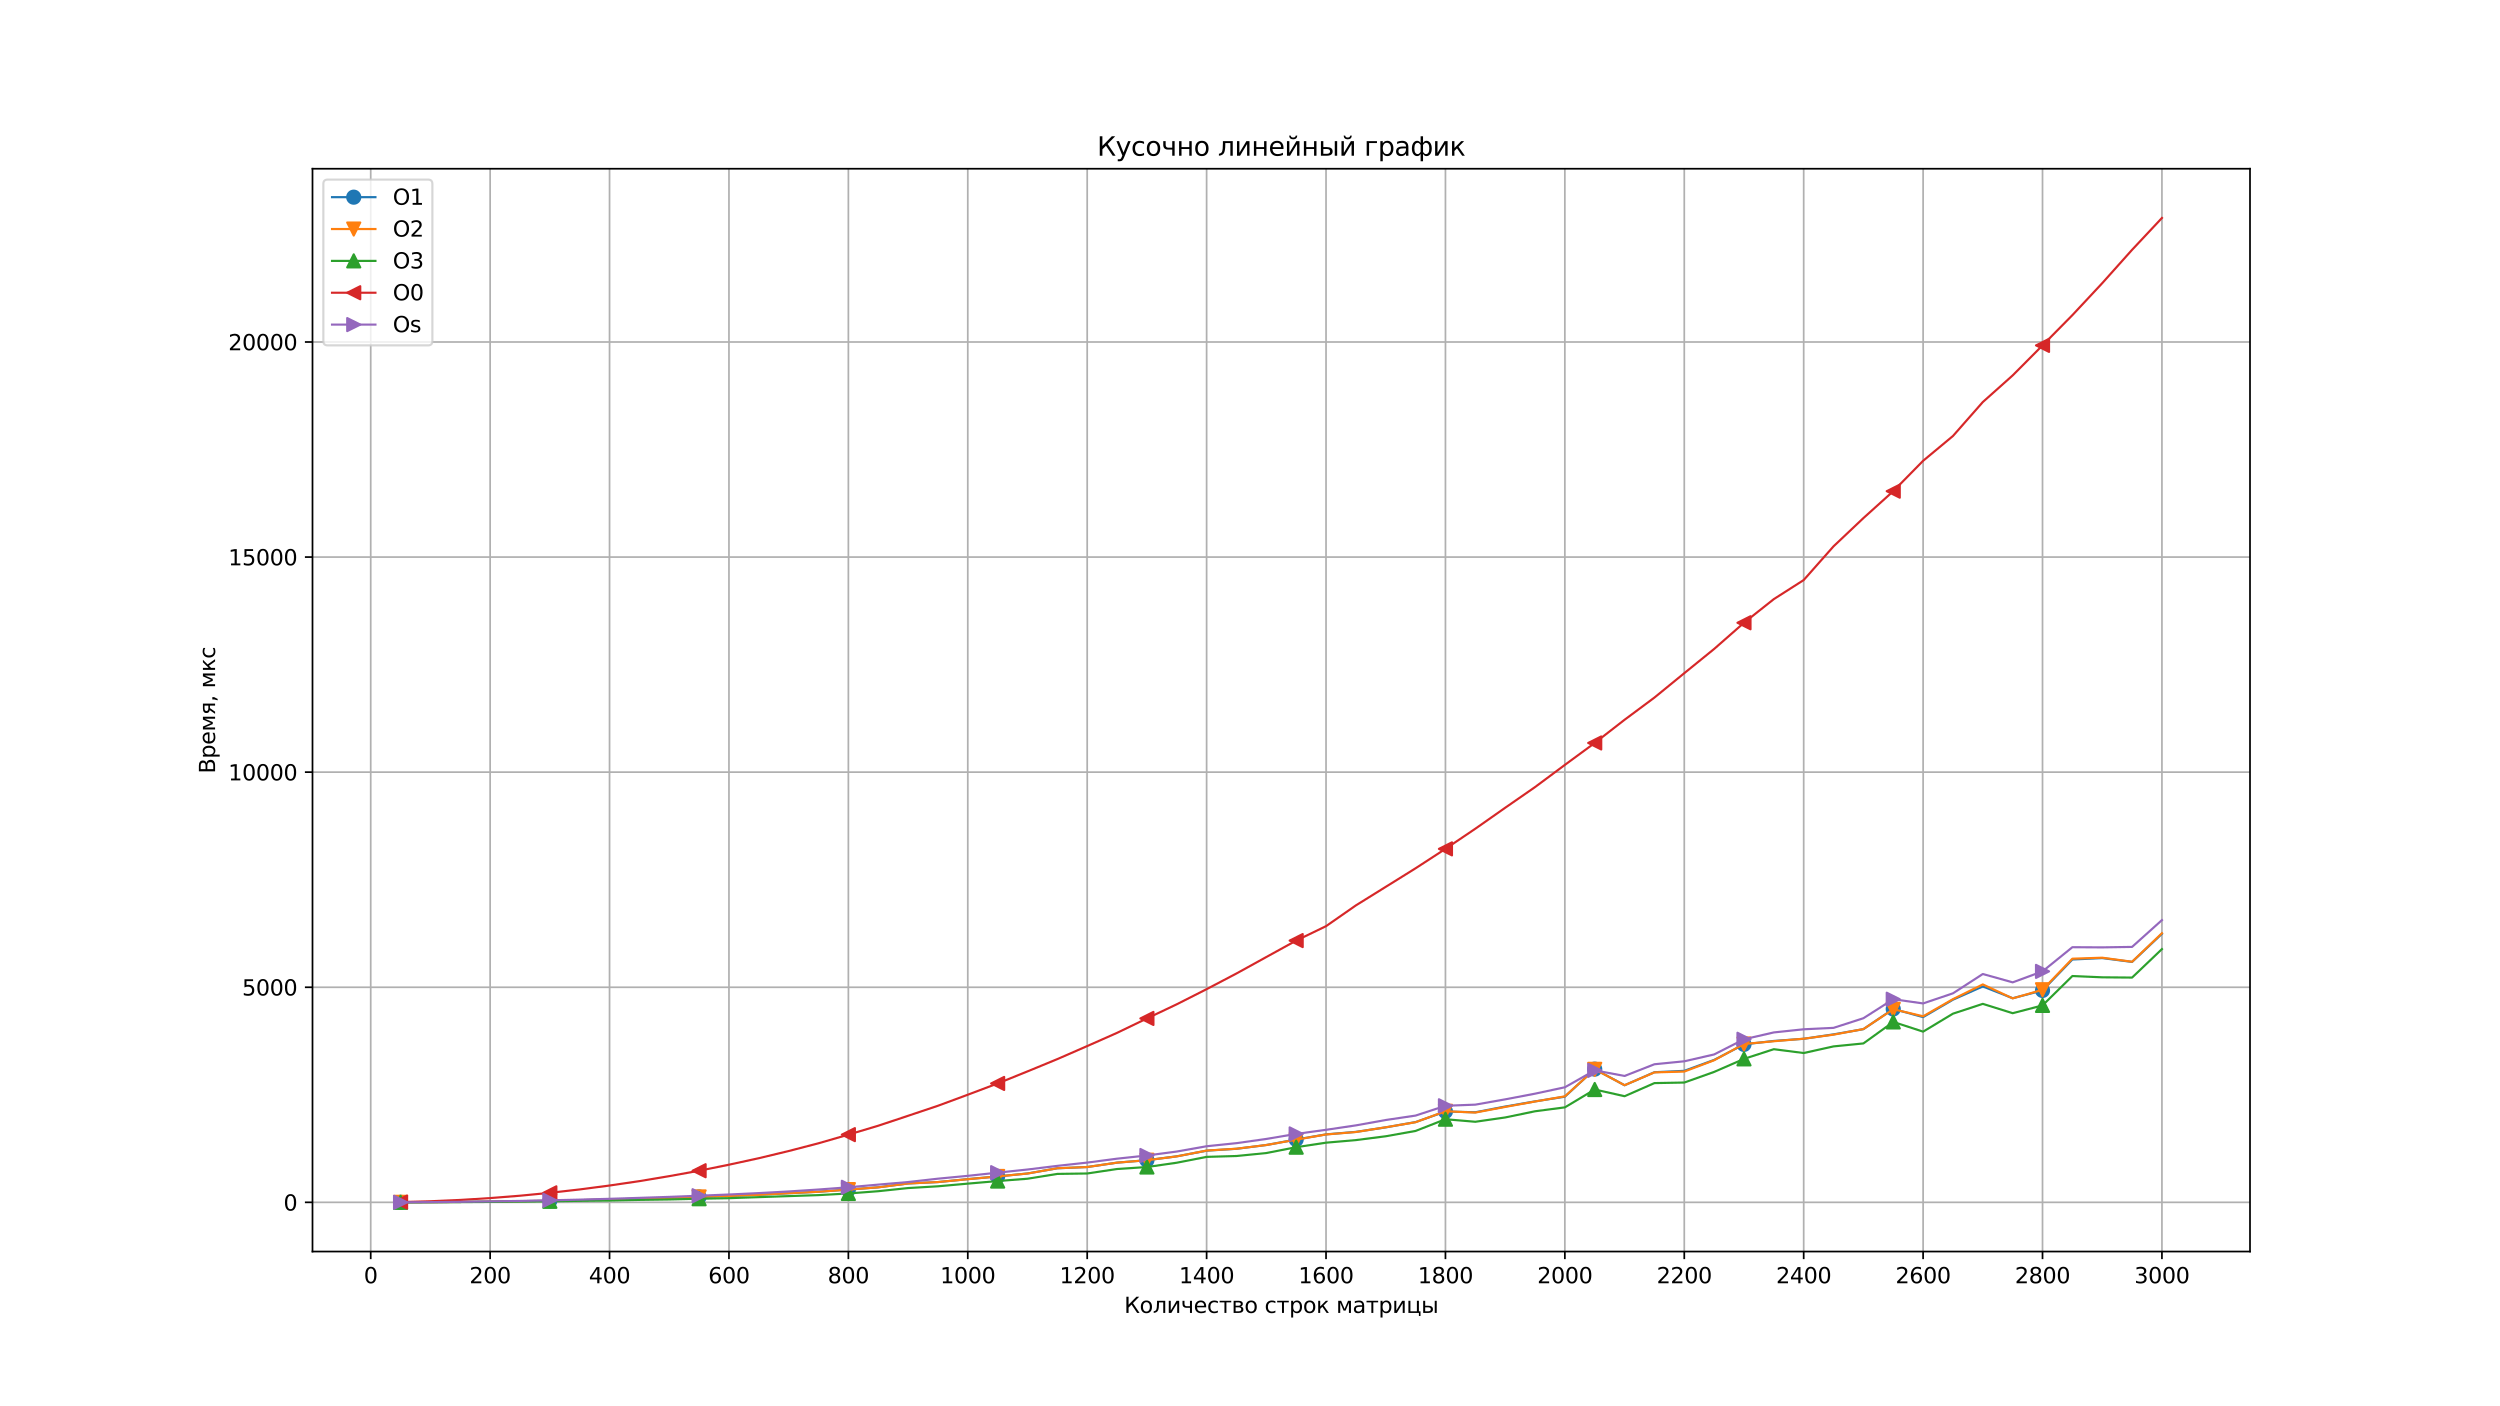 <?xml version="1.0" encoding="utf-8" standalone="no"?>
<!DOCTYPE svg PUBLIC "-//W3C//DTD SVG 1.1//EN"
  "http://www.w3.org/Graphics/SVG/1.1/DTD/svg11.dtd">
<svg xmlns:xlink="http://www.w3.org/1999/xlink" width="1152pt" height="648pt" viewBox="0 0 1152 648" xmlns="http://www.w3.org/2000/svg" version="1.1">
 <defs>
  <style type="text/css">*{stroke-linejoin: round; stroke-linecap: butt}</style>
 </defs>
 <g id="figure_1">
  <g id="patch_1">
   <path d="M 0 648 
L 1152 648 
L 1152 0 
L 0 0 
z
" style="fill: #ffffff"/>
  </g>
  <g id="axes_1">
   <g id="patch_2">
    <path d="M 144 576.72 
L 1036.8 576.72 
L 1036.8 77.76 
L 144 77.76 
z
" style="fill: #ffffff"/>
   </g>
   <g id="matplotlib.axis_1">
    <g id="xtick_1">
     <g id="line2d_1">
      <path d="M 170.825 576.72 
L 170.825 77.76 
" clip-path="url(#p94ecb834da)" style="fill: none; stroke: #b0b0b0; stroke-width: 0.8; stroke-linecap: square"/>
     </g>
     <g id="line2d_2">
      <defs>
       <path id="m24d65fe5d2" d="M 0 0 
L 0 3.5 
" style="stroke: #000000; stroke-width: 0.8"/>
      </defs>
      <g>
       <use xlink:href="#m24d65fe5d2" x="170.825" y="576.72" style="stroke: #000000; stroke-width: 0.8"/>
      </g>
     </g>
     <g id="text_1">
      <!-- 0 -->
      <g transform="translate(167.644 591.318)scale(0.1 -0.1)">
       <defs>
        <path id="DejaVuSans-30" d="M 2034 4250 
Q 1547 4250 1301 3770 
Q 1056 3291 1056 2328 
Q 1056 1369 1301 889 
Q 1547 409 2034 409 
Q 2525 409 2770 889 
Q 3016 1369 3016 2328 
Q 3016 3291 2770 3770 
Q 2525 4250 2034 4250 
z
M 2034 4750 
Q 2819 4750 3233 4129 
Q 3647 3509 3647 2328 
Q 3647 1150 3233 529 
Q 2819 -91 2034 -91 
Q 1250 -91 836 529 
Q 422 1150 422 2328 
Q 422 3509 836 4129 
Q 1250 4750 2034 4750 
z
" transform="scale(0.016)"/>
       </defs>
       <use xlink:href="#DejaVuSans-30"/>
      </g>
     </g>
    </g>
    <g id="xtick_2">
     <g id="line2d_3">
      <path d="M 225.851 576.72 
L 225.851 77.76 
" clip-path="url(#p94ecb834da)" style="fill: none; stroke: #b0b0b0; stroke-width: 0.8; stroke-linecap: square"/>
     </g>
     <g id="line2d_4">
      <g>
       <use xlink:href="#m24d65fe5d2" x="225.851" y="576.72" style="stroke: #000000; stroke-width: 0.8"/>
      </g>
     </g>
     <g id="text_2">
      <!-- 200 -->
      <g transform="translate(216.308 591.318)scale(0.1 -0.1)">
       <defs>
        <path id="DejaVuSans-32" d="M 1228 531 
L 3431 531 
L 3431 0 
L 469 0 
L 469 531 
Q 828 903 1448 1529 
Q 2069 2156 2228 2338 
Q 2531 2678 2651 2914 
Q 2772 3150 2772 3378 
Q 2772 3750 2511 3984 
Q 2250 4219 1831 4219 
Q 1534 4219 1204 4116 
Q 875 4013 500 3803 
L 500 4441 
Q 881 4594 1212 4672 
Q 1544 4750 1819 4750 
Q 2544 4750 2975 4387 
Q 3406 4025 3406 3419 
Q 3406 3131 3298 2873 
Q 3191 2616 2906 2266 
Q 2828 2175 2409 1742 
Q 1991 1309 1228 531 
z
" transform="scale(0.016)"/>
       </defs>
       <use xlink:href="#DejaVuSans-32"/>
       <use xlink:href="#DejaVuSans-30" x="63.623"/>
       <use xlink:href="#DejaVuSans-30" x="127.246"/>
      </g>
     </g>
    </g>
    <g id="xtick_3">
     <g id="line2d_5">
      <path d="M 280.878 576.72 
L 280.878 77.76 
" clip-path="url(#p94ecb834da)" style="fill: none; stroke: #b0b0b0; stroke-width: 0.8; stroke-linecap: square"/>
     </g>
     <g id="line2d_6">
      <g>
       <use xlink:href="#m24d65fe5d2" x="280.878" y="576.72" style="stroke: #000000; stroke-width: 0.8"/>
      </g>
     </g>
     <g id="text_3">
      <!-- 400 -->
      <g transform="translate(271.334 591.318)scale(0.1 -0.1)">
       <defs>
        <path id="DejaVuSans-34" d="M 2419 4116 
L 825 1625 
L 2419 1625 
L 2419 4116 
z
M 2253 4666 
L 3047 4666 
L 3047 1625 
L 3713 1625 
L 3713 1100 
L 3047 1100 
L 3047 0 
L 2419 0 
L 2419 1100 
L 313 1100 
L 313 1709 
L 2253 4666 
z
" transform="scale(0.016)"/>
       </defs>
       <use xlink:href="#DejaVuSans-34"/>
       <use xlink:href="#DejaVuSans-30" x="63.623"/>
       <use xlink:href="#DejaVuSans-30" x="127.246"/>
      </g>
     </g>
    </g>
    <g id="xtick_4">
     <g id="line2d_7">
      <path d="M 335.904 576.72 
L 335.904 77.76 
" clip-path="url(#p94ecb834da)" style="fill: none; stroke: #b0b0b0; stroke-width: 0.8; stroke-linecap: square"/>
     </g>
     <g id="line2d_8">
      <g>
       <use xlink:href="#m24d65fe5d2" x="335.904" y="576.72" style="stroke: #000000; stroke-width: 0.8"/>
      </g>
     </g>
     <g id="text_4">
      <!-- 600 -->
      <g transform="translate(326.36 591.318)scale(0.1 -0.1)">
       <defs>
        <path id="DejaVuSans-36" d="M 2113 2584 
Q 1688 2584 1439 2293 
Q 1191 2003 1191 1497 
Q 1191 994 1439 701 
Q 1688 409 2113 409 
Q 2538 409 2786 701 
Q 3034 994 3034 1497 
Q 3034 2003 2786 2293 
Q 2538 2584 2113 2584 
z
M 3366 4563 
L 3366 3988 
Q 3128 4100 2886 4159 
Q 2644 4219 2406 4219 
Q 1781 4219 1451 3797 
Q 1122 3375 1075 2522 
Q 1259 2794 1537 2939 
Q 1816 3084 2150 3084 
Q 2853 3084 3261 2657 
Q 3669 2231 3669 1497 
Q 3669 778 3244 343 
Q 2819 -91 2113 -91 
Q 1303 -91 875 529 
Q 447 1150 447 2328 
Q 447 3434 972 4092 
Q 1497 4750 2381 4750 
Q 2619 4750 2861 4703 
Q 3103 4656 3366 4563 
z
" transform="scale(0.016)"/>
       </defs>
       <use xlink:href="#DejaVuSans-36"/>
       <use xlink:href="#DejaVuSans-30" x="63.623"/>
       <use xlink:href="#DejaVuSans-30" x="127.246"/>
      </g>
     </g>
    </g>
    <g id="xtick_5">
     <g id="line2d_9">
      <path d="M 390.93 576.72 
L 390.93 77.76 
" clip-path="url(#p94ecb834da)" style="fill: none; stroke: #b0b0b0; stroke-width: 0.8; stroke-linecap: square"/>
     </g>
     <g id="line2d_10">
      <g>
       <use xlink:href="#m24d65fe5d2" x="390.93" y="576.72" style="stroke: #000000; stroke-width: 0.8"/>
      </g>
     </g>
     <g id="text_5">
      <!-- 800 -->
      <g transform="translate(381.386 591.318)scale(0.1 -0.1)">
       <defs>
        <path id="DejaVuSans-38" d="M 2034 2216 
Q 1584 2216 1326 1975 
Q 1069 1734 1069 1313 
Q 1069 891 1326 650 
Q 1584 409 2034 409 
Q 2484 409 2743 651 
Q 3003 894 3003 1313 
Q 3003 1734 2745 1975 
Q 2488 2216 2034 2216 
z
M 1403 2484 
Q 997 2584 770 2862 
Q 544 3141 544 3541 
Q 544 4100 942 4425 
Q 1341 4750 2034 4750 
Q 2731 4750 3128 4425 
Q 3525 4100 3525 3541 
Q 3525 3141 3298 2862 
Q 3072 2584 2669 2484 
Q 3125 2378 3379 2068 
Q 3634 1759 3634 1313 
Q 3634 634 3220 271 
Q 2806 -91 2034 -91 
Q 1263 -91 848 271 
Q 434 634 434 1313 
Q 434 1759 690 2068 
Q 947 2378 1403 2484 
z
M 1172 3481 
Q 1172 3119 1398 2916 
Q 1625 2713 2034 2713 
Q 2441 2713 2670 2916 
Q 2900 3119 2900 3481 
Q 2900 3844 2670 4047 
Q 2441 4250 2034 4250 
Q 1625 4250 1398 4047 
Q 1172 3844 1172 3481 
z
" transform="scale(0.016)"/>
       </defs>
       <use xlink:href="#DejaVuSans-38"/>
       <use xlink:href="#DejaVuSans-30" x="63.623"/>
       <use xlink:href="#DejaVuSans-30" x="127.246"/>
      </g>
     </g>
    </g>
    <g id="xtick_6">
     <g id="line2d_11">
      <path d="M 445.956 576.72 
L 445.956 77.76 
" clip-path="url(#p94ecb834da)" style="fill: none; stroke: #b0b0b0; stroke-width: 0.8; stroke-linecap: square"/>
     </g>
     <g id="line2d_12">
      <g>
       <use xlink:href="#m24d65fe5d2" x="445.956" y="576.72" style="stroke: #000000; stroke-width: 0.8"/>
      </g>
     </g>
     <g id="text_6">
      <!-- 1000 -->
      <g transform="translate(433.231 591.318)scale(0.1 -0.1)">
       <defs>
        <path id="DejaVuSans-31" d="M 794 531 
L 1825 531 
L 1825 4091 
L 703 3866 
L 703 4441 
L 1819 4666 
L 2450 4666 
L 2450 531 
L 3481 531 
L 3481 0 
L 794 0 
L 794 531 
z
" transform="scale(0.016)"/>
       </defs>
       <use xlink:href="#DejaVuSans-31"/>
       <use xlink:href="#DejaVuSans-30" x="63.623"/>
       <use xlink:href="#DejaVuSans-30" x="127.246"/>
       <use xlink:href="#DejaVuSans-30" x="190.869"/>
      </g>
     </g>
    </g>
    <g id="xtick_7">
     <g id="line2d_13">
      <path d="M 500.982 576.72 
L 500.982 77.76 
" clip-path="url(#p94ecb834da)" style="fill: none; stroke: #b0b0b0; stroke-width: 0.8; stroke-linecap: square"/>
     </g>
     <g id="line2d_14">
      <g>
       <use xlink:href="#m24d65fe5d2" x="500.982" y="576.72" style="stroke: #000000; stroke-width: 0.8"/>
      </g>
     </g>
     <g id="text_7">
      <!-- 1200 -->
      <g transform="translate(488.257 591.318)scale(0.1 -0.1)">
       <use xlink:href="#DejaVuSans-31"/>
       <use xlink:href="#DejaVuSans-32" x="63.623"/>
       <use xlink:href="#DejaVuSans-30" x="127.246"/>
       <use xlink:href="#DejaVuSans-30" x="190.869"/>
      </g>
     </g>
    </g>
    <g id="xtick_8">
     <g id="line2d_15">
      <path d="M 556.009 576.72 
L 556.009 77.76 
" clip-path="url(#p94ecb834da)" style="fill: none; stroke: #b0b0b0; stroke-width: 0.8; stroke-linecap: square"/>
     </g>
     <g id="line2d_16">
      <g>
       <use xlink:href="#m24d65fe5d2" x="556.009" y="576.72" style="stroke: #000000; stroke-width: 0.8"/>
      </g>
     </g>
     <g id="text_8">
      <!-- 1400 -->
      <g transform="translate(543.284 591.318)scale(0.1 -0.1)">
       <use xlink:href="#DejaVuSans-31"/>
       <use xlink:href="#DejaVuSans-34" x="63.623"/>
       <use xlink:href="#DejaVuSans-30" x="127.246"/>
       <use xlink:href="#DejaVuSans-30" x="190.869"/>
      </g>
     </g>
    </g>
    <g id="xtick_9">
     <g id="line2d_17">
      <path d="M 611.035 576.72 
L 611.035 77.76 
" clip-path="url(#p94ecb834da)" style="fill: none; stroke: #b0b0b0; stroke-width: 0.8; stroke-linecap: square"/>
     </g>
     <g id="line2d_18">
      <g>
       <use xlink:href="#m24d65fe5d2" x="611.035" y="576.72" style="stroke: #000000; stroke-width: 0.8"/>
      </g>
     </g>
     <g id="text_9">
      <!-- 1600 -->
      <g transform="translate(598.31 591.318)scale(0.1 -0.1)">
       <use xlink:href="#DejaVuSans-31"/>
       <use xlink:href="#DejaVuSans-36" x="63.623"/>
       <use xlink:href="#DejaVuSans-30" x="127.246"/>
       <use xlink:href="#DejaVuSans-30" x="190.869"/>
      </g>
     </g>
    </g>
    <g id="xtick_10">
     <g id="line2d_19">
      <path d="M 666.061 576.72 
L 666.061 77.76 
" clip-path="url(#p94ecb834da)" style="fill: none; stroke: #b0b0b0; stroke-width: 0.8; stroke-linecap: square"/>
     </g>
     <g id="line2d_20">
      <g>
       <use xlink:href="#m24d65fe5d2" x="666.061" y="576.72" style="stroke: #000000; stroke-width: 0.8"/>
      </g>
     </g>
     <g id="text_10">
      <!-- 1800 -->
      <g transform="translate(653.336 591.318)scale(0.1 -0.1)">
       <use xlink:href="#DejaVuSans-31"/>
       <use xlink:href="#DejaVuSans-38" x="63.623"/>
       <use xlink:href="#DejaVuSans-30" x="127.246"/>
       <use xlink:href="#DejaVuSans-30" x="190.869"/>
      </g>
     </g>
    </g>
    <g id="xtick_11">
     <g id="line2d_21">
      <path d="M 721.087 576.72 
L 721.087 77.76 
" clip-path="url(#p94ecb834da)" style="fill: none; stroke: #b0b0b0; stroke-width: 0.8; stroke-linecap: square"/>
     </g>
     <g id="line2d_22">
      <g>
       <use xlink:href="#m24d65fe5d2" x="721.087" y="576.72" style="stroke: #000000; stroke-width: 0.8"/>
      </g>
     </g>
     <g id="text_11">
      <!-- 2000 -->
      <g transform="translate(708.362 591.318)scale(0.1 -0.1)">
       <use xlink:href="#DejaVuSans-32"/>
       <use xlink:href="#DejaVuSans-30" x="63.623"/>
       <use xlink:href="#DejaVuSans-30" x="127.246"/>
       <use xlink:href="#DejaVuSans-30" x="190.869"/>
      </g>
     </g>
    </g>
    <g id="xtick_12">
     <g id="line2d_23">
      <path d="M 776.113 576.72 
L 776.113 77.76 
" clip-path="url(#p94ecb834da)" style="fill: none; stroke: #b0b0b0; stroke-width: 0.8; stroke-linecap: square"/>
     </g>
     <g id="line2d_24">
      <g>
       <use xlink:href="#m24d65fe5d2" x="776.113" y="576.72" style="stroke: #000000; stroke-width: 0.8"/>
      </g>
     </g>
     <g id="text_12">
      <!-- 2200 -->
      <g transform="translate(763.388 591.318)scale(0.1 -0.1)">
       <use xlink:href="#DejaVuSans-32"/>
       <use xlink:href="#DejaVuSans-32" x="63.623"/>
       <use xlink:href="#DejaVuSans-30" x="127.246"/>
       <use xlink:href="#DejaVuSans-30" x="190.869"/>
      </g>
     </g>
    </g>
    <g id="xtick_13">
     <g id="line2d_25">
      <path d="M 831.14 576.72 
L 831.14 77.76 
" clip-path="url(#p94ecb834da)" style="fill: none; stroke: #b0b0b0; stroke-width: 0.8; stroke-linecap: square"/>
     </g>
     <g id="line2d_26">
      <g>
       <use xlink:href="#m24d65fe5d2" x="831.14" y="576.72" style="stroke: #000000; stroke-width: 0.8"/>
      </g>
     </g>
     <g id="text_13">
      <!-- 2400 -->
      <g transform="translate(818.415 591.318)scale(0.1 -0.1)">
       <use xlink:href="#DejaVuSans-32"/>
       <use xlink:href="#DejaVuSans-34" x="63.623"/>
       <use xlink:href="#DejaVuSans-30" x="127.246"/>
       <use xlink:href="#DejaVuSans-30" x="190.869"/>
      </g>
     </g>
    </g>
    <g id="xtick_14">
     <g id="line2d_27">
      <path d="M 886.166 576.72 
L 886.166 77.76 
" clip-path="url(#p94ecb834da)" style="fill: none; stroke: #b0b0b0; stroke-width: 0.8; stroke-linecap: square"/>
     </g>
     <g id="line2d_28">
      <g>
       <use xlink:href="#m24d65fe5d2" x="886.166" y="576.72" style="stroke: #000000; stroke-width: 0.8"/>
      </g>
     </g>
     <g id="text_14">
      <!-- 2600 -->
      <g transform="translate(873.441 591.318)scale(0.1 -0.1)">
       <use xlink:href="#DejaVuSans-32"/>
       <use xlink:href="#DejaVuSans-36" x="63.623"/>
       <use xlink:href="#DejaVuSans-30" x="127.246"/>
       <use xlink:href="#DejaVuSans-30" x="190.869"/>
      </g>
     </g>
    </g>
    <g id="xtick_15">
     <g id="line2d_29">
      <path d="M 941.192 576.72 
L 941.192 77.76 
" clip-path="url(#p94ecb834da)" style="fill: none; stroke: #b0b0b0; stroke-width: 0.8; stroke-linecap: square"/>
     </g>
     <g id="line2d_30">
      <g>
       <use xlink:href="#m24d65fe5d2" x="941.192" y="576.72" style="stroke: #000000; stroke-width: 0.8"/>
      </g>
     </g>
     <g id="text_15">
      <!-- 2800 -->
      <g transform="translate(928.467 591.318)scale(0.1 -0.1)">
       <use xlink:href="#DejaVuSans-32"/>
       <use xlink:href="#DejaVuSans-38" x="63.623"/>
       <use xlink:href="#DejaVuSans-30" x="127.246"/>
       <use xlink:href="#DejaVuSans-30" x="190.869"/>
      </g>
     </g>
    </g>
    <g id="xtick_16">
     <g id="line2d_31">
      <path d="M 996.218 576.72 
L 996.218 77.76 
" clip-path="url(#p94ecb834da)" style="fill: none; stroke: #b0b0b0; stroke-width: 0.8; stroke-linecap: square"/>
     </g>
     <g id="line2d_32">
      <g>
       <use xlink:href="#m24d65fe5d2" x="996.218" y="576.72" style="stroke: #000000; stroke-width: 0.8"/>
      </g>
     </g>
     <g id="text_16">
      <!-- 3000 -->
      <g transform="translate(983.493 591.318)scale(0.1 -0.1)">
       <defs>
        <path id="DejaVuSans-33" d="M 2597 2516 
Q 3050 2419 3304 2112 
Q 3559 1806 3559 1356 
Q 3559 666 3084 287 
Q 2609 -91 1734 -91 
Q 1441 -91 1130 -33 
Q 819 25 488 141 
L 488 750 
Q 750 597 1062 519 
Q 1375 441 1716 441 
Q 2309 441 2620 675 
Q 2931 909 2931 1356 
Q 2931 1769 2642 2001 
Q 2353 2234 1838 2234 
L 1294 2234 
L 1294 2753 
L 1863 2753 
Q 2328 2753 2575 2939 
Q 2822 3125 2822 3475 
Q 2822 3834 2567 4026 
Q 2313 4219 1838 4219 
Q 1578 4219 1281 4162 
Q 984 4106 628 3988 
L 628 4550 
Q 988 4650 1302 4700 
Q 1616 4750 1894 4750 
Q 2613 4750 3031 4423 
Q 3450 4097 3450 3541 
Q 3450 3153 3228 2886 
Q 3006 2619 2597 2516 
z
" transform="scale(0.016)"/>
       </defs>
       <use xlink:href="#DejaVuSans-33"/>
       <use xlink:href="#DejaVuSans-30" x="63.623"/>
       <use xlink:href="#DejaVuSans-30" x="127.246"/>
       <use xlink:href="#DejaVuSans-30" x="190.869"/>
      </g>
     </g>
    </g>
    <g id="text_17">
     <!-- Количество строк матрицы -->
     <g transform="translate(518.03 604.997)scale(0.1 -0.1)">
      <defs>
       <path id="DejaVuSans-41a" d="M 628 4666 
L 1259 4666 
L 1259 2359 
L 3516 4666 
L 4325 4666 
L 2522 2822 
L 4419 0 
L 3731 0 
L 2113 2403 
L 1259 1531 
L 1259 0 
L 628 0 
L 628 4666 
z
" transform="scale(0.016)"/>
       <path id="DejaVuSans-43e" d="M 1959 3097 
Q 1497 3097 1228 2736 
Q 959 2375 959 1747 
Q 959 1119 1226 758 
Q 1494 397 1959 397 
Q 2419 397 2687 759 
Q 2956 1122 2956 1747 
Q 2956 2369 2687 2733 
Q 2419 3097 1959 3097 
z
M 1959 3584 
Q 2709 3584 3137 3096 
Q 3566 2609 3566 1747 
Q 3566 888 3137 398 
Q 2709 -91 1959 -91 
Q 1206 -91 779 398 
Q 353 888 353 1747 
Q 353 2609 779 3096 
Q 1206 3584 1959 3584 
z
" transform="scale(0.016)"/>
       <path id="DejaVuSans-43b" d="M 238 0 
L 238 478 
Q 806 566 981 959 
Q 1194 1513 1194 2928 
L 1194 3500 
L 3559 3500 
L 3559 0 
L 2984 0 
L 2984 3041 
L 1769 3041 
L 1769 2694 
Q 1769 1344 1494 738 
Q 1200 91 238 0 
z
" transform="scale(0.016)"/>
       <path id="DejaVuSans-438" d="M 3578 3500 
L 3578 0 
L 3006 0 
L 3006 2809 
L 1319 0 
L 581 0 
L 581 3500 
L 1153 3500 
L 1153 697 
L 2838 3500 
L 3578 3500 
z
" transform="scale(0.016)"/>
       <path id="DejaVuSans-447" d="M 2625 0 
L 2625 1472 
L 1553 1472 
Q 1075 1472 756 1769 
Q 469 2038 469 2613 
L 469 3500 
L 1044 3500 
L 1044 2666 
Q 1044 2300 1206 2116 
Q 1372 1931 1697 1931 
L 2625 1931 
L 2625 3500 
L 3200 3500 
L 3200 0 
L 2625 0 
z
" transform="scale(0.016)"/>
       <path id="DejaVuSans-435" d="M 3597 1894 
L 3597 1613 
L 953 1613 
Q 991 1019 1311 708 
Q 1631 397 2203 397 
Q 2534 397 2845 478 
Q 3156 559 3463 722 
L 3463 178 
Q 3153 47 2828 -22 
Q 2503 -91 2169 -91 
Q 1331 -91 842 396 
Q 353 884 353 1716 
Q 353 2575 817 3079 
Q 1281 3584 2069 3584 
Q 2775 3584 3186 3129 
Q 3597 2675 3597 1894 
z
M 3022 2063 
Q 3016 2534 2758 2815 
Q 2500 3097 2075 3097 
Q 1594 3097 1305 2825 
Q 1016 2553 972 2059 
L 3022 2063 
z
" transform="scale(0.016)"/>
       <path id="DejaVuSans-441" d="M 3122 3366 
L 3122 2828 
Q 2878 2963 2633 3030 
Q 2388 3097 2138 3097 
Q 1578 3097 1268 2742 
Q 959 2388 959 1747 
Q 959 1106 1268 751 
Q 1578 397 2138 397 
Q 2388 397 2633 464 
Q 2878 531 3122 666 
L 3122 134 
Q 2881 22 2623 -34 
Q 2366 -91 2075 -91 
Q 1284 -91 818 406 
Q 353 903 353 1747 
Q 353 2603 823 3093 
Q 1294 3584 2113 3584 
Q 2378 3584 2631 3529 
Q 2884 3475 3122 3366 
z
" transform="scale(0.016)"/>
       <path id="DejaVuSans-442" d="M 188 3500 
L 3541 3500 
L 3541 3041 
L 2147 3041 
L 2147 0 
L 1581 0 
L 1581 3041 
L 188 3041 
L 188 3500 
z
" transform="scale(0.016)"/>
       <path id="DejaVuSans-432" d="M 1156 1613 
L 1156 459 
L 1975 459 
Q 2369 459 2575 607 
Q 2781 756 2781 1038 
Q 2781 1319 2575 1466 
Q 2369 1613 1975 1613 
L 1156 1613 
z
M 1156 3041 
L 1156 2072 
L 1913 2072 
Q 2238 2072 2444 2201 
Q 2650 2331 2650 2563 
Q 2650 2794 2444 2917 
Q 2238 3041 1913 3041 
L 1156 3041 
z
M 581 3500 
L 1950 3500 
Q 2566 3500 2897 3275 
Q 3228 3050 3228 2634 
Q 3228 2313 3059 2123 
Q 2891 1934 2559 1888 
Q 2956 1813 3175 1575 
Q 3394 1338 3394 981 
Q 3394 513 3033 256 
Q 2672 0 2003 0 
L 581 0 
L 581 3500 
z
" transform="scale(0.016)"/>
       <path id="DejaVuSans-20" transform="scale(0.016)"/>
       <path id="DejaVuSans-440" d="M 1159 525 
L 1159 -1331 
L 581 -1331 
L 581 3500 
L 1159 3500 
L 1159 2969 
Q 1341 3281 1617 3432 
Q 1894 3584 2278 3584 
Q 2916 3584 3314 3078 
Q 3713 2572 3713 1747 
Q 3713 922 3314 415 
Q 2916 -91 2278 -91 
Q 1894 -91 1617 61 
Q 1341 213 1159 525 
z
M 3116 1747 
Q 3116 2381 2855 2742 
Q 2594 3103 2138 3103 
Q 1681 3103 1420 2742 
Q 1159 2381 1159 1747 
Q 1159 1113 1420 752 
Q 1681 391 2138 391 
Q 2594 391 2855 752 
Q 3116 1113 3116 1747 
z
" transform="scale(0.016)"/>
       <path id="DejaVuSans-43a" d="M 581 3500 
L 1153 3500 
L 1153 1856 
L 2775 3500 
L 3481 3500 
L 2144 2147 
L 3653 0 
L 3009 0 
L 1769 1766 
L 1153 1141 
L 1153 0 
L 581 0 
L 581 3500 
z
" transform="scale(0.016)"/>
       <path id="DejaVuSans-43c" d="M 581 3500 
L 1422 3500 
L 2416 1156 
L 3413 3500 
L 4247 3500 
L 4247 0 
L 3669 0 
L 3669 2950 
L 2703 672 
L 2128 672 
L 1159 2950 
L 1159 0 
L 581 0 
L 581 3500 
z
" transform="scale(0.016)"/>
       <path id="DejaVuSans-430" d="M 2194 1759 
Q 1497 1759 1228 1600 
Q 959 1441 959 1056 
Q 959 750 1161 570 
Q 1363 391 1709 391 
Q 2188 391 2477 730 
Q 2766 1069 2766 1631 
L 2766 1759 
L 2194 1759 
z
M 3341 1997 
L 3341 0 
L 2766 0 
L 2766 531 
Q 2569 213 2275 61 
Q 1981 -91 1556 -91 
Q 1019 -91 701 211 
Q 384 513 384 1019 
Q 384 1609 779 1909 
Q 1175 2209 1959 2209 
L 2766 2209 
L 2766 2266 
Q 2766 2663 2505 2880 
Q 2244 3097 1772 3097 
Q 1472 3097 1187 3025 
Q 903 2953 641 2809 
L 641 3341 
Q 956 3463 1253 3523 
Q 1550 3584 1831 3584 
Q 2591 3584 2966 3190 
Q 3341 2797 3341 1997 
z
" transform="scale(0.016)"/>
       <path id="DejaVuSans-446" d="M 3603 0 
L 581 0 
L 581 3500 
L 1159 3500 
L 1159 459 
L 3025 459 
L 3025 3500 
L 3603 3500 
L 3603 459 
L 4063 459 
L 4063 -884 
L 3603 -884 
L 3603 0 
z
" transform="scale(0.016)"/>
       <path id="DejaVuSans-44b" d="M 3907 3500 
L 4482 3500 
L 4482 0 
L 3907 0 
L 3907 3500 
z
M 4195 3584 
L 4195 3584 
z
M 2781 1038 
Q 2781 1319 2576 1466 
Q 2372 1613 1978 1613 
L 1159 1613 
L 1159 459 
L 1978 459 
Q 2372 459 2576 607 
Q 2781 756 2781 1038 
z
M 581 3500 
L 1159 3500 
L 1159 2072 
L 2003 2072 
Q 2672 2072 3033 1817 
Q 3394 1563 3394 1038 
Q 3394 513 3033 256 
Q 2672 0 2003 0 
L 581 0 
L 581 3500 
z
" transform="scale(0.016)"/>
      </defs>
      <use xlink:href="#DejaVuSans-41a"/>
      <use xlink:href="#DejaVuSans-43e" x="70.996"/>
      <use xlink:href="#DejaVuSans-43b" x="132.178"/>
      <use xlink:href="#DejaVuSans-438" x="196.094"/>
      <use xlink:href="#DejaVuSans-447" x="261.084"/>
      <use xlink:href="#DejaVuSans-435" x="320.166"/>
      <use xlink:href="#DejaVuSans-441" x="381.689"/>
      <use xlink:href="#DejaVuSans-442" x="436.67"/>
      <use xlink:href="#DejaVuSans-432" x="494.922"/>
      <use xlink:href="#DejaVuSans-43e" x="553.857"/>
      <use xlink:href="#DejaVuSans-20" x="615.039"/>
      <use xlink:href="#DejaVuSans-441" x="646.826"/>
      <use xlink:href="#DejaVuSans-442" x="701.807"/>
      <use xlink:href="#DejaVuSans-440" x="760.059"/>
      <use xlink:href="#DejaVuSans-43e" x="823.535"/>
      <use xlink:href="#DejaVuSans-43a" x="884.717"/>
      <use xlink:href="#DejaVuSans-20" x="945.117"/>
      <use xlink:href="#DejaVuSans-43c" x="976.904"/>
      <use xlink:href="#DejaVuSans-430" x="1052.344"/>
      <use xlink:href="#DejaVuSans-442" x="1113.623"/>
      <use xlink:href="#DejaVuSans-440" x="1171.875"/>
      <use xlink:href="#DejaVuSans-438" x="1235.352"/>
      <use xlink:href="#DejaVuSans-446" x="1300.342"/>
      <use xlink:href="#DejaVuSans-44b" x="1368.408"/>
     </g>
    </g>
   </g>
   <g id="matplotlib.axis_2">
    <g id="ytick_1">
     <g id="line2d_33">
      <path d="M 144 554.04 
L 1036.8 554.04 
" clip-path="url(#p94ecb834da)" style="fill: none; stroke: #b0b0b0; stroke-width: 0.8; stroke-linecap: square"/>
     </g>
     <g id="line2d_34">
      <defs>
       <path id="maf4b7c78e5" d="M 0 0 
L -3.5 0 
" style="stroke: #000000; stroke-width: 0.8"/>
      </defs>
      <g>
       <use xlink:href="#maf4b7c78e5" x="144" y="554.04" style="stroke: #000000; stroke-width: 0.8"/>
      </g>
     </g>
     <g id="text_18">
      <!-- 0 -->
      <g transform="translate(130.637 557.839)scale(0.1 -0.1)">
       <use xlink:href="#DejaVuSans-30"/>
      </g>
     </g>
    </g>
    <g id="ytick_2">
     <g id="line2d_35">
      <path d="M 144 454.927 
L 1036.8 454.927 
" clip-path="url(#p94ecb834da)" style="fill: none; stroke: #b0b0b0; stroke-width: 0.8; stroke-linecap: square"/>
     </g>
     <g id="line2d_36">
      <g>
       <use xlink:href="#maf4b7c78e5" x="144" y="454.927" style="stroke: #000000; stroke-width: 0.8"/>
      </g>
     </g>
     <g id="text_19">
      <!-- 5000 -->
      <g transform="translate(111.55 458.726)scale(0.1 -0.1)">
       <defs>
        <path id="DejaVuSans-35" d="M 691 4666 
L 3169 4666 
L 3169 4134 
L 1269 4134 
L 1269 2991 
Q 1406 3038 1543 3061 
Q 1681 3084 1819 3084 
Q 2600 3084 3056 2656 
Q 3513 2228 3513 1497 
Q 3513 744 3044 326 
Q 2575 -91 1722 -91 
Q 1428 -91 1123 -41 
Q 819 9 494 109 
L 494 744 
Q 775 591 1075 516 
Q 1375 441 1709 441 
Q 2250 441 2565 725 
Q 2881 1009 2881 1497 
Q 2881 1984 2565 2268 
Q 2250 2553 1709 2553 
Q 1456 2553 1204 2497 
Q 953 2441 691 2322 
L 691 4666 
z
" transform="scale(0.016)"/>
       </defs>
       <use xlink:href="#DejaVuSans-35"/>
       <use xlink:href="#DejaVuSans-30" x="63.623"/>
       <use xlink:href="#DejaVuSans-30" x="127.246"/>
       <use xlink:href="#DejaVuSans-30" x="190.869"/>
      </g>
     </g>
    </g>
    <g id="ytick_3">
     <g id="line2d_37">
      <path d="M 144 355.814 
L 1036.8 355.814 
" clip-path="url(#p94ecb834da)" style="fill: none; stroke: #b0b0b0; stroke-width: 0.8; stroke-linecap: square"/>
     </g>
     <g id="line2d_38">
      <g>
       <use xlink:href="#maf4b7c78e5" x="144" y="355.814" style="stroke: #000000; stroke-width: 0.8"/>
      </g>
     </g>
     <g id="text_20">
      <!-- 10000 -->
      <g transform="translate(105.188 359.613)scale(0.1 -0.1)">
       <use xlink:href="#DejaVuSans-31"/>
       <use xlink:href="#DejaVuSans-30" x="63.623"/>
       <use xlink:href="#DejaVuSans-30" x="127.246"/>
       <use xlink:href="#DejaVuSans-30" x="190.869"/>
       <use xlink:href="#DejaVuSans-30" x="254.492"/>
      </g>
     </g>
    </g>
    <g id="ytick_4">
     <g id="line2d_39">
      <path d="M 144 256.701 
L 1036.8 256.701 
" clip-path="url(#p94ecb834da)" style="fill: none; stroke: #b0b0b0; stroke-width: 0.8; stroke-linecap: square"/>
     </g>
     <g id="line2d_40">
      <g>
       <use xlink:href="#maf4b7c78e5" x="144" y="256.701" style="stroke: #000000; stroke-width: 0.8"/>
      </g>
     </g>
     <g id="text_21">
      <!-- 15000 -->
      <g transform="translate(105.188 260.501)scale(0.1 -0.1)">
       <use xlink:href="#DejaVuSans-31"/>
       <use xlink:href="#DejaVuSans-35" x="63.623"/>
       <use xlink:href="#DejaVuSans-30" x="127.246"/>
       <use xlink:href="#DejaVuSans-30" x="190.869"/>
       <use xlink:href="#DejaVuSans-30" x="254.492"/>
      </g>
     </g>
    </g>
    <g id="ytick_5">
     <g id="line2d_41">
      <path d="M 144 157.588 
L 1036.8 157.588 
" clip-path="url(#p94ecb834da)" style="fill: none; stroke: #b0b0b0; stroke-width: 0.8; stroke-linecap: square"/>
     </g>
     <g id="line2d_42">
      <g>
       <use xlink:href="#maf4b7c78e5" x="144" y="157.588" style="stroke: #000000; stroke-width: 0.8"/>
      </g>
     </g>
     <g id="text_22">
      <!-- 20000 -->
      <g transform="translate(105.188 161.388)scale(0.1 -0.1)">
       <use xlink:href="#DejaVuSans-32"/>
       <use xlink:href="#DejaVuSans-30" x="63.623"/>
       <use xlink:href="#DejaVuSans-30" x="127.246"/>
       <use xlink:href="#DejaVuSans-30" x="190.869"/>
       <use xlink:href="#DejaVuSans-30" x="254.492"/>
      </g>
     </g>
    </g>
    <g id="text_23">
     <!-- Время, мкс -->
     <g transform="translate(99.108 356.42)rotate(-90)scale(0.1 -0.1)">
      <defs>
       <path id="DejaVuSans-412" d="M 1259 2228 
L 1259 519 
L 2272 519 
Q 2781 519 3026 730 
Q 3272 941 3272 1375 
Q 3272 1813 3026 2020 
Q 2781 2228 2272 2228 
L 1259 2228 
z
M 1259 4147 
L 1259 2741 
L 2194 2741 
Q 2656 2741 2882 2914 
Q 3109 3088 3109 3444 
Q 3109 3797 2882 3972 
Q 2656 4147 2194 4147 
L 1259 4147 
z
M 628 4666 
L 2241 4666 
Q 2963 4666 3353 4366 
Q 3744 4066 3744 3513 
Q 3744 3084 3544 2831 
Q 3344 2578 2956 2516 
Q 3422 2416 3680 2098 
Q 3938 1781 3938 1306 
Q 3938 681 3513 340 
Q 3088 0 2303 0 
L 628 0 
L 628 4666 
z
" transform="scale(0.016)"/>
       <path id="DejaVuSans-44f" d="M 1181 2491 
Q 1181 2231 1381 2084 
Q 1581 1938 1953 1938 
L 2728 1938 
L 2728 3041 
L 1953 3041 
Q 1581 3041 1381 2897 
Q 1181 2753 1181 2491 
z
M 363 0 
L 1431 1534 
Q 1069 1616 828 1830 
Q 588 2044 588 2491 
Q 588 2997 923 3248 
Q 1259 3500 1938 3500 
L 3306 3500 
L 3306 0 
L 2728 0 
L 2728 1478 
L 2013 1478 
L 981 0 
L 363 0 
z
" transform="scale(0.016)"/>
       <path id="DejaVuSans-2c" d="M 750 794 
L 1409 794 
L 1409 256 
L 897 -744 
L 494 -744 
L 750 256 
L 750 794 
z
" transform="scale(0.016)"/>
      </defs>
      <use xlink:href="#DejaVuSans-412"/>
      <use xlink:href="#DejaVuSans-440" x="68.604"/>
      <use xlink:href="#DejaVuSans-435" x="132.08"/>
      <use xlink:href="#DejaVuSans-43c" x="193.604"/>
      <use xlink:href="#DejaVuSans-44f" x="269.043"/>
      <use xlink:href="#DejaVuSans-2c" x="329.199"/>
      <use xlink:href="#DejaVuSans-20" x="360.986"/>
      <use xlink:href="#DejaVuSans-43c" x="392.773"/>
      <use xlink:href="#DejaVuSans-43a" x="468.213"/>
      <use xlink:href="#DejaVuSans-441" x="528.613"/>
     </g>
    </g>
   </g>
   <g id="line2d_43">
    <path d="M 184.582 554.02 
L 198.338 553.921 
L 212.095 553.862 
L 225.851 553.703 
L 239.608 553.505 
L 253.365 553.307 
L 267.121 553.029 
L 280.878 552.712 
L 294.634 552.355 
L 308.391 551.959 
L 322.147 551.562 
L 335.904 551.086 
L 349.66 550.551 
L 363.417 549.838 
L 377.173 549.164 
L 390.93 548.153 
L 404.687 547.122 
L 418.443 545.338 
L 432.2 544.704 
L 445.956 543.336 
L 459.713 542.107 
L 473.469 540.739 
L 487.226 538.341 
L 500.982 537.766 
L 514.739 535.744 
L 528.496 534.614 
L 542.252 532.83 
L 556.009 530.233 
L 569.765 529.361 
L 583.522 527.617 
L 597.278 525.079 
L 611.035 522.72 
L 624.791 521.571 
L 638.548 519.489 
L 652.304 517.051 
L 666.061 512.175 
L 679.818 512.532 
L 693.574 509.895 
L 707.331 507.516 
L 721.087 505.356 
L 734.844 492.649 
L 748.6 500.083 
L 762.357 494.077 
L 776.113 493.442 
L 789.87 488.407 
L 803.627 481.252 
L 817.383 479.666 
L 831.14 478.675 
L 844.896 476.633 
L 858.653 474.234 
L 872.409 464.938 
L 886.166 468.684 
L 899.922 460.656 
L 913.679 454.55 
L 927.435 459.982 
L 941.192 456.394 
L 954.949 442.142 
L 968.705 441.487 
L 982.462 443.252 
L 996.218 430.307 
" clip-path="url(#p94ecb834da)" style="fill: none; stroke: #1f77b4; stroke-linecap: square"/>
    <defs>
     <path id="m229505f784" d="M 0 3 
C 0.796 3 1.559 2.684 2.121 2.121 
C 2.684 1.559 3 0.796 3 0 
C 3 -0.796 2.684 -1.559 2.121 -2.121 
C 1.559 -2.684 0.796 -3 0 -3 
C -0.796 -3 -1.559 -2.684 -2.121 -2.121 
C -2.684 -1.559 -3 -0.796 -3 0 
C -3 0.796 -2.684 1.559 -2.121 2.121 
C -1.559 2.684 -0.796 3 0 3 
z
" style="stroke: #1f77b4"/>
    </defs>
    <g clip-path="url(#p94ecb834da)">
     <use xlink:href="#m229505f784" x="184.582" y="554.02" style="fill: #1f77b4; stroke: #1f77b4"/>
     <use xlink:href="#m229505f784" x="253.365" y="553.307" style="fill: #1f77b4; stroke: #1f77b4"/>
     <use xlink:href="#m229505f784" x="322.147" y="551.562" style="fill: #1f77b4; stroke: #1f77b4"/>
     <use xlink:href="#m229505f784" x="390.93" y="548.153" style="fill: #1f77b4; stroke: #1f77b4"/>
     <use xlink:href="#m229505f784" x="459.713" y="542.107" style="fill: #1f77b4; stroke: #1f77b4"/>
     <use xlink:href="#m229505f784" x="528.496" y="534.614" style="fill: #1f77b4; stroke: #1f77b4"/>
     <use xlink:href="#m229505f784" x="597.278" y="525.079" style="fill: #1f77b4; stroke: #1f77b4"/>
     <use xlink:href="#m229505f784" x="666.061" y="512.175" style="fill: #1f77b4; stroke: #1f77b4"/>
     <use xlink:href="#m229505f784" x="734.844" y="492.649" style="fill: #1f77b4; stroke: #1f77b4"/>
     <use xlink:href="#m229505f784" x="803.627" y="481.252" style="fill: #1f77b4; stroke: #1f77b4"/>
     <use xlink:href="#m229505f784" x="872.409" y="464.938" style="fill: #1f77b4; stroke: #1f77b4"/>
     <use xlink:href="#m229505f784" x="941.192" y="456.394" style="fill: #1f77b4; stroke: #1f77b4"/>
    </g>
   </g>
   <g id="line2d_44">
    <path d="M 184.582 554.02 
L 198.338 553.961 
L 212.095 553.862 
L 225.851 553.723 
L 239.608 553.485 
L 253.365 553.307 
L 267.121 553.029 
L 280.878 552.732 
L 294.634 552.355 
L 308.391 551.978 
L 322.147 551.542 
L 335.904 551.086 
L 349.66 550.571 
L 363.417 549.818 
L 377.173 549.164 
L 390.93 548.173 
L 404.687 547.122 
L 418.443 545.338 
L 432.2 544.684 
L 445.956 543.375 
L 459.713 542.107 
L 473.469 540.759 
L 487.226 538.321 
L 500.982 537.766 
L 514.739 535.744 
L 528.496 534.634 
L 542.252 532.869 
L 556.009 530.174 
L 569.765 529.341 
L 583.522 527.617 
L 597.278 525.159 
L 611.035 522.76 
L 624.791 521.63 
L 638.548 519.45 
L 652.304 517.111 
L 666.061 512.056 
L 679.818 512.67 
L 693.574 510.074 
L 707.331 507.576 
L 721.087 505.197 
L 734.844 492.749 
L 748.6 500.063 
L 762.357 494.156 
L 776.113 493.779 
L 789.87 488.566 
L 803.627 481.073 
L 817.383 479.804 
L 831.14 478.635 
L 844.896 476.772 
L 858.653 474.195 
L 872.409 465.056 
L 886.166 468.307 
L 899.922 460.398 
L 913.679 453.619 
L 927.435 460.061 
L 941.192 456.077 
L 954.949 441.765 
L 968.705 441.309 
L 982.462 443.172 
L 996.218 430.03 
" clip-path="url(#p94ecb834da)" style="fill: none; stroke: #ff7f0e; stroke-linecap: square"/>
    <defs>
     <path id="m12116c30d2" d="M -0 3 
L 3 -3 
L -3 -3 
z
" style="stroke: #ff7f0e; stroke-linejoin: miter"/>
    </defs>
    <g clip-path="url(#p94ecb834da)">
     <use xlink:href="#m12116c30d2" x="184.582" y="554.02" style="fill: #ff7f0e; stroke: #ff7f0e; stroke-linejoin: miter"/>
     <use xlink:href="#m12116c30d2" x="253.365" y="553.307" style="fill: #ff7f0e; stroke: #ff7f0e; stroke-linejoin: miter"/>
     <use xlink:href="#m12116c30d2" x="322.147" y="551.542" style="fill: #ff7f0e; stroke: #ff7f0e; stroke-linejoin: miter"/>
     <use xlink:href="#m12116c30d2" x="390.93" y="548.173" style="fill: #ff7f0e; stroke: #ff7f0e; stroke-linejoin: miter"/>
     <use xlink:href="#m12116c30d2" x="459.713" y="542.107" style="fill: #ff7f0e; stroke: #ff7f0e; stroke-linejoin: miter"/>
     <use xlink:href="#m12116c30d2" x="528.496" y="534.634" style="fill: #ff7f0e; stroke: #ff7f0e; stroke-linejoin: miter"/>
     <use xlink:href="#m12116c30d2" x="597.278" y="525.159" style="fill: #ff7f0e; stroke: #ff7f0e; stroke-linejoin: miter"/>
     <use xlink:href="#m12116c30d2" x="666.061" y="512.056" style="fill: #ff7f0e; stroke: #ff7f0e; stroke-linejoin: miter"/>
     <use xlink:href="#m12116c30d2" x="734.844" y="492.749" style="fill: #ff7f0e; stroke: #ff7f0e; stroke-linejoin: miter"/>
     <use xlink:href="#m12116c30d2" x="803.627" y="481.073" style="fill: #ff7f0e; stroke: #ff7f0e; stroke-linejoin: miter"/>
     <use xlink:href="#m12116c30d2" x="872.409" y="465.056" style="fill: #ff7f0e; stroke: #ff7f0e; stroke-linejoin: miter"/>
     <use xlink:href="#m12116c30d2" x="941.192" y="456.077" style="fill: #ff7f0e; stroke: #ff7f0e; stroke-linejoin: miter"/>
    </g>
   </g>
   <g id="line2d_45">
    <path d="M 184.582 554.04 
L 198.338 554 
L 212.095 553.921 
L 225.851 553.842 
L 239.608 553.663 
L 253.365 553.564 
L 267.121 553.346 
L 280.878 553.207 
L 294.634 552.91 
L 308.391 552.712 
L 322.147 552.375 
L 335.904 552.117 
L 349.66 551.641 
L 363.417 551.166 
L 377.173 550.71 
L 390.93 549.957 
L 404.687 548.906 
L 418.443 547.459 
L 432.2 546.646 
L 445.956 545.417 
L 459.713 544.228 
L 473.469 543.157 
L 487.226 540.937 
L 500.982 540.739 
L 514.739 538.678 
L 528.496 537.766 
L 542.252 535.783 
L 556.009 533.088 
L 569.765 532.691 
L 583.522 531.323 
L 597.278 528.627 
L 611.035 526.546 
L 624.791 525.357 
L 638.548 523.593 
L 652.304 521.135 
L 666.061 515.743 
L 679.818 516.912 
L 693.574 514.93 
L 707.331 512.076 
L 721.087 510.272 
L 734.844 502.045 
L 748.6 505.138 
L 762.357 499.092 
L 776.113 498.834 
L 789.87 493.938 
L 803.627 487.932 
L 817.383 483.472 
L 831.14 485.236 
L 844.896 482.183 
L 858.653 480.815 
L 872.409 470.904 
L 886.166 475.384 
L 899.922 467.098 
L 913.679 462.579 
L 927.435 466.88 
L 941.192 463.292 
L 954.949 449.753 
L 968.705 450.348 
L 982.462 450.467 
L 996.218 437.344 
" clip-path="url(#p94ecb834da)" style="fill: none; stroke: #2ca02c; stroke-linecap: square"/>
    <defs>
     <path id="me34c727d20" d="M 0 -3 
L -3 3 
L 3 3 
z
" style="stroke: #2ca02c; stroke-linejoin: miter"/>
    </defs>
    <g clip-path="url(#p94ecb834da)">
     <use xlink:href="#me34c727d20" x="184.582" y="554.04" style="fill: #2ca02c; stroke: #2ca02c; stroke-linejoin: miter"/>
     <use xlink:href="#me34c727d20" x="253.365" y="553.564" style="fill: #2ca02c; stroke: #2ca02c; stroke-linejoin: miter"/>
     <use xlink:href="#me34c727d20" x="322.147" y="552.375" style="fill: #2ca02c; stroke: #2ca02c; stroke-linejoin: miter"/>
     <use xlink:href="#me34c727d20" x="390.93" y="549.957" style="fill: #2ca02c; stroke: #2ca02c; stroke-linejoin: miter"/>
     <use xlink:href="#me34c727d20" x="459.713" y="544.228" style="fill: #2ca02c; stroke: #2ca02c; stroke-linejoin: miter"/>
     <use xlink:href="#me34c727d20" x="528.496" y="537.766" style="fill: #2ca02c; stroke: #2ca02c; stroke-linejoin: miter"/>
     <use xlink:href="#me34c727d20" x="597.278" y="528.627" style="fill: #2ca02c; stroke: #2ca02c; stroke-linejoin: miter"/>
     <use xlink:href="#me34c727d20" x="666.061" y="515.743" style="fill: #2ca02c; stroke: #2ca02c; stroke-linejoin: miter"/>
     <use xlink:href="#me34c727d20" x="734.844" y="502.045" style="fill: #2ca02c; stroke: #2ca02c; stroke-linejoin: miter"/>
     <use xlink:href="#me34c727d20" x="803.627" y="487.932" style="fill: #2ca02c; stroke: #2ca02c; stroke-linejoin: miter"/>
     <use xlink:href="#me34c727d20" x="872.409" y="470.904" style="fill: #2ca02c; stroke: #2ca02c; stroke-linejoin: miter"/>
     <use xlink:href="#me34c727d20" x="941.192" y="463.292" style="fill: #2ca02c; stroke: #2ca02c; stroke-linejoin: miter"/>
    </g>
   </g>
   <g id="line2d_46">
    <path d="M 184.582 553.921 
L 198.338 553.544 
L 212.095 552.93 
L 225.851 552.078 
L 239.608 550.987 
L 253.365 549.659 
L 267.121 548.093 
L 280.878 546.289 
L 294.634 544.267 
L 308.391 541.968 
L 322.147 539.47 
L 335.904 536.695 
L 349.66 533.702 
L 363.417 530.392 
L 377.173 526.824 
L 390.93 522.839 
L 404.687 518.736 
L 418.443 514.157 
L 432.2 509.538 
L 445.956 504.444 
L 459.713 499.25 
L 473.469 493.7 
L 487.226 488.031 
L 500.982 482.025 
L 514.739 475.939 
L 528.496 469.298 
L 542.252 462.777 
L 556.009 455.799 
L 569.765 448.584 
L 583.522 440.992 
L 597.278 433.42 
L 611.035 426.779 
L 624.791 417.205 
L 638.548 408.661 
L 652.304 400.098 
L 666.061 391.158 
L 679.818 381.881 
L 693.574 372.227 
L 707.331 362.693 
L 721.087 352.464 
L 734.844 342.355 
L 748.6 331.67 
L 762.357 321.442 
L 776.113 310.202 
L 789.87 299.042 
L 803.627 286.97 
L 817.383 276.068 
L 831.14 267.287 
L 844.896 251.746 
L 858.653 238.742 
L 872.409 226.333 
L 886.166 212.338 
L 899.922 200.901 
L 913.679 185.261 
L 927.435 172.991 
L 941.192 159.154 
L 954.949 145.219 
L 968.705 130.491 
L 982.462 115.109 
L 996.218 100.44 
" clip-path="url(#p94ecb834da)" style="fill: none; stroke: #d62728; stroke-linecap: square"/>
    <defs>
     <path id="mb789118b59" d="M -3 -0 
L 3 3 
L 3 -3 
z
" style="stroke: #d62728; stroke-linejoin: miter"/>
    </defs>
    <g clip-path="url(#p94ecb834da)">
     <use xlink:href="#mb789118b59" x="184.582" y="553.921" style="fill: #d62728; stroke: #d62728; stroke-linejoin: miter"/>
     <use xlink:href="#mb789118b59" x="253.365" y="549.659" style="fill: #d62728; stroke: #d62728; stroke-linejoin: miter"/>
     <use xlink:href="#mb789118b59" x="322.147" y="539.47" style="fill: #d62728; stroke: #d62728; stroke-linejoin: miter"/>
     <use xlink:href="#mb789118b59" x="390.93" y="522.839" style="fill: #d62728; stroke: #d62728; stroke-linejoin: miter"/>
     <use xlink:href="#mb789118b59" x="459.713" y="499.25" style="fill: #d62728; stroke: #d62728; stroke-linejoin: miter"/>
     <use xlink:href="#mb789118b59" x="528.496" y="469.298" style="fill: #d62728; stroke: #d62728; stroke-linejoin: miter"/>
     <use xlink:href="#mb789118b59" x="597.278" y="433.42" style="fill: #d62728; stroke: #d62728; stroke-linejoin: miter"/>
     <use xlink:href="#mb789118b59" x="666.061" y="391.158" style="fill: #d62728; stroke: #d62728; stroke-linejoin: miter"/>
     <use xlink:href="#mb789118b59" x="734.844" y="342.355" style="fill: #d62728; stroke: #d62728; stroke-linejoin: miter"/>
     <use xlink:href="#mb789118b59" x="803.627" y="286.97" style="fill: #d62728; stroke: #d62728; stroke-linejoin: miter"/>
     <use xlink:href="#mb789118b59" x="872.409" y="226.333" style="fill: #d62728; stroke: #d62728; stroke-linejoin: miter"/>
     <use xlink:href="#mb789118b59" x="941.192" y="159.154" style="fill: #d62728; stroke: #d62728; stroke-linejoin: miter"/>
    </g>
   </g>
   <g id="line2d_47">
    <path d="M 184.582 554.02 
L 198.338 553.941 
L 212.095 553.802 
L 225.851 553.604 
L 239.608 553.386 
L 253.365 553.108 
L 267.121 552.791 
L 280.878 552.415 
L 294.634 551.978 
L 308.391 551.523 
L 322.147 550.987 
L 335.904 550.432 
L 349.66 549.778 
L 363.417 549.025 
L 377.173 548.133 
L 390.93 547.102 
L 404.687 545.873 
L 418.443 544.684 
L 432.2 543.138 
L 445.956 541.829 
L 459.713 540.362 
L 473.469 538.915 
L 487.226 537.23 
L 500.982 535.724 
L 514.739 533.92 
L 528.496 532.453 
L 542.252 530.63 
L 556.009 528.191 
L 569.765 526.764 
L 583.522 524.822 
L 597.278 522.502 
L 611.035 520.619 
L 624.791 518.577 
L 638.548 516.1 
L 652.304 514.058 
L 666.061 509.538 
L 679.818 509.023 
L 693.574 506.585 
L 707.331 503.968 
L 721.087 501.015 
L 734.844 493.224 
L 748.6 495.801 
L 762.357 490.41 
L 776.113 489.042 
L 789.87 485.89 
L 803.627 478.893 
L 817.383 475.741 
L 831.14 474.294 
L 844.896 473.64 
L 858.653 469.199 
L 872.409 460.438 
L 886.166 462.38 
L 899.922 457.722 
L 913.679 448.822 
L 927.435 452.667 
L 941.192 447.613 
L 954.949 436.472 
L 968.705 436.552 
L 982.462 436.334 
L 996.218 423.984 
" clip-path="url(#p94ecb834da)" style="fill: none; stroke: #9467bd; stroke-linecap: square"/>
    <defs>
     <path id="m81078cf4d3" d="M 3 0 
L -3 -3 
L -3 3 
z
" style="stroke: #9467bd; stroke-linejoin: miter"/>
    </defs>
    <g clip-path="url(#p94ecb834da)">
     <use xlink:href="#m81078cf4d3" x="184.582" y="554.02" style="fill: #9467bd; stroke: #9467bd; stroke-linejoin: miter"/>
     <use xlink:href="#m81078cf4d3" x="253.365" y="553.108" style="fill: #9467bd; stroke: #9467bd; stroke-linejoin: miter"/>
     <use xlink:href="#m81078cf4d3" x="322.147" y="550.987" style="fill: #9467bd; stroke: #9467bd; stroke-linejoin: miter"/>
     <use xlink:href="#m81078cf4d3" x="390.93" y="547.102" style="fill: #9467bd; stroke: #9467bd; stroke-linejoin: miter"/>
     <use xlink:href="#m81078cf4d3" x="459.713" y="540.362" style="fill: #9467bd; stroke: #9467bd; stroke-linejoin: miter"/>
     <use xlink:href="#m81078cf4d3" x="528.496" y="532.453" style="fill: #9467bd; stroke: #9467bd; stroke-linejoin: miter"/>
     <use xlink:href="#m81078cf4d3" x="597.278" y="522.502" style="fill: #9467bd; stroke: #9467bd; stroke-linejoin: miter"/>
     <use xlink:href="#m81078cf4d3" x="666.061" y="509.538" style="fill: #9467bd; stroke: #9467bd; stroke-linejoin: miter"/>
     <use xlink:href="#m81078cf4d3" x="734.844" y="493.224" style="fill: #9467bd; stroke: #9467bd; stroke-linejoin: miter"/>
     <use xlink:href="#m81078cf4d3" x="803.627" y="478.893" style="fill: #9467bd; stroke: #9467bd; stroke-linejoin: miter"/>
     <use xlink:href="#m81078cf4d3" x="872.409" y="460.438" style="fill: #9467bd; stroke: #9467bd; stroke-linejoin: miter"/>
     <use xlink:href="#m81078cf4d3" x="941.192" y="447.613" style="fill: #9467bd; stroke: #9467bd; stroke-linejoin: miter"/>
    </g>
   </g>
   <g id="patch_3">
    <path d="M 144 576.72 
L 144 77.76 
" style="fill: none; stroke: #000000; stroke-width: 0.8; stroke-linejoin: miter; stroke-linecap: square"/>
   </g>
   <g id="patch_4">
    <path d="M 1036.8 576.72 
L 1036.8 77.76 
" style="fill: none; stroke: #000000; stroke-width: 0.8; stroke-linejoin: miter; stroke-linecap: square"/>
   </g>
   <g id="patch_5">
    <path d="M 144 576.72 
L 1036.8 576.72 
" style="fill: none; stroke: #000000; stroke-width: 0.8; stroke-linejoin: miter; stroke-linecap: square"/>
   </g>
   <g id="patch_6">
    <path d="M 144 77.76 
L 1036.8 77.76 
" style="fill: none; stroke: #000000; stroke-width: 0.8; stroke-linejoin: miter; stroke-linecap: square"/>
   </g>
   <g id="text_24">
    <!-- Кусочно линейный график -->
    <g transform="translate(505.567 71.76)scale(0.12 -0.12)">
     <defs>
      <path id="DejaVuSans-443" d="M 2059 -325 
Q 1816 -950 1584 -1140 
Q 1353 -1331 966 -1331 
L 506 -1331 
L 506 -850 
L 844 -850 
Q 1081 -850 1212 -737 
Q 1344 -625 1503 -206 
L 1606 56 
L 191 3500 
L 800 3500 
L 1894 763 
L 2988 3500 
L 3597 3500 
L 2059 -325 
z
" transform="scale(0.016)"/>
      <path id="DejaVuSans-43d" d="M 581 3500 
L 1159 3500 
L 1159 2072 
L 3025 2072 
L 3025 3500 
L 3603 3500 
L 3603 0 
L 3025 0 
L 3025 1613 
L 1159 1613 
L 1159 0 
L 581 0 
L 581 3500 
z
" transform="scale(0.016)"/>
      <path id="DejaVuSans-439" d="M 3578 3500 
L 3578 0 
L 3006 0 
L 3006 2809 
L 1319 0 
L 581 0 
L 581 3500 
L 1153 3500 
L 1153 697 
L 2838 3500 
L 3578 3500 
z
M 1102 4833 
L 1471 4833 
Q 1505 4599 1656 4481 
Q 1808 4364 2080 4364 
Q 2349 4364 2499 4480 
Q 2649 4596 2689 4833 
L 3058 4833 
Q 3027 4386 2780 4161 
Q 2533 3936 2080 3936 
Q 1627 3936 1380 4161 
Q 1133 4386 1102 4833 
z
" transform="scale(0.016)"/>
      <path id="DejaVuSans-433" d="M 581 0 
L 581 3500 
L 3050 3500 
L 3050 3041 
L 1159 3041 
L 1159 0 
L 581 0 
z
" transform="scale(0.016)"/>
      <path id="DejaVuSans-444" d="M 947 1747 
Q 947 1013 1173 702 
Q 1400 391 1784 391 
Q 2091 391 2447 916 
L 2447 2578 
Q 2091 3103 1784 3103 
Q 1400 3103 1173 2792 
Q 947 2481 947 1747 
z
M 2447 -1331 
L 2447 447 
Q 2269 153 2064 31 
Q 1859 -91 1600 -91 
Q 1078 -91 714 392 
Q 350 875 350 1734 
Q 350 2594 714 3089 
Q 1078 3584 1600 3584 
Q 1859 3584 2064 3465 
Q 2269 3347 2447 3053 
L 2447 4666 
L 3025 4666 
L 3025 3053 
Q 3203 3347 3408 3465 
Q 3613 3584 3872 3584 
Q 4394 3584 4758 3089 
Q 5122 2594 5122 1734 
Q 5122 875 4758 392 
Q 4394 -91 3872 -91 
Q 3613 -91 3408 31 
Q 3203 153 3025 447 
L 3025 -1331 
L 2447 -1331 
z
M 4525 1747 
Q 4525 2481 4298 2792 
Q 4072 3103 3688 3103 
Q 3381 3103 3025 2578 
L 3025 916 
Q 3381 391 3688 391 
Q 4072 391 4298 702 
Q 4525 1013 4525 1747 
z
" transform="scale(0.016)"/>
     </defs>
     <use xlink:href="#DejaVuSans-41a"/>
     <use xlink:href="#DejaVuSans-443" x="70.996"/>
     <use xlink:href="#DejaVuSans-441" x="130.176"/>
     <use xlink:href="#DejaVuSans-43e" x="185.156"/>
     <use xlink:href="#DejaVuSans-447" x="246.338"/>
     <use xlink:href="#DejaVuSans-43d" x="305.42"/>
     <use xlink:href="#DejaVuSans-43e" x="370.801"/>
     <use xlink:href="#DejaVuSans-20" x="431.982"/>
     <use xlink:href="#DejaVuSans-43b" x="463.77"/>
     <use xlink:href="#DejaVuSans-438" x="527.686"/>
     <use xlink:href="#DejaVuSans-43d" x="592.676"/>
     <use xlink:href="#DejaVuSans-435" x="658.057"/>
     <use xlink:href="#DejaVuSans-439" x="719.58"/>
     <use xlink:href="#DejaVuSans-43d" x="784.57"/>
     <use xlink:href="#DejaVuSans-44b" x="849.951"/>
     <use xlink:href="#DejaVuSans-439" x="928.906"/>
     <use xlink:href="#DejaVuSans-20" x="993.896"/>
     <use xlink:href="#DejaVuSans-433" x="1025.684"/>
     <use xlink:href="#DejaVuSans-440" x="1078.223"/>
     <use xlink:href="#DejaVuSans-430" x="1141.699"/>
     <use xlink:href="#DejaVuSans-444" x="1202.979"/>
     <use xlink:href="#DejaVuSans-438" x="1288.477"/>
     <use xlink:href="#DejaVuSans-43a" x="1353.467"/>
    </g>
   </g>
   <g id="legend_1">
    <g id="patch_7">
     <path d="M 151 159.151 
L 197.234 159.151 
Q 199.234 159.151 199.234 157.151 
L 199.234 84.76 
Q 199.234 82.76 197.234 82.76 
L 151 82.76 
Q 149 82.76 149 84.76 
L 149 157.151 
Q 149 159.151 151 159.151 
z
" style="fill: #ffffff; opacity: 0.8; stroke: #cccccc; stroke-linejoin: miter"/>
    </g>
    <g id="line2d_48">
     <path d="M 153 90.858 
L 163 90.858 
L 173 90.858 
" style="fill: none; stroke: #1f77b4; stroke-linecap: square"/>
     <g>
      <use xlink:href="#m229505f784" x="163" y="90.858" style="fill: #1f77b4; stroke: #1f77b4"/>
     </g>
    </g>
    <g id="text_25">
     <!-- O1 -->
     <g transform="translate(181 94.358)scale(0.1 -0.1)">
      <defs>
       <path id="DejaVuSans-4f" d="M 2522 4238 
Q 1834 4238 1429 3725 
Q 1025 3213 1025 2328 
Q 1025 1447 1429 934 
Q 1834 422 2522 422 
Q 3209 422 3611 934 
Q 4013 1447 4013 2328 
Q 4013 3213 3611 3725 
Q 3209 4238 2522 4238 
z
M 2522 4750 
Q 3503 4750 4090 4092 
Q 4678 3434 4678 2328 
Q 4678 1225 4090 567 
Q 3503 -91 2522 -91 
Q 1538 -91 948 565 
Q 359 1222 359 2328 
Q 359 3434 948 4092 
Q 1538 4750 2522 4750 
z
" transform="scale(0.016)"/>
      </defs>
      <use xlink:href="#DejaVuSans-4f"/>
      <use xlink:href="#DejaVuSans-31" x="78.711"/>
     </g>
    </g>
    <g id="line2d_49">
     <path d="M 153 105.537 
L 163 105.537 
L 173 105.537 
" style="fill: none; stroke: #ff7f0e; stroke-linecap: square"/>
     <g>
      <use xlink:href="#m12116c30d2" x="163" y="105.537" style="fill: #ff7f0e; stroke: #ff7f0e; stroke-linejoin: miter"/>
     </g>
    </g>
    <g id="text_26">
     <!-- O2 -->
     <g transform="translate(181 109.037)scale(0.1 -0.1)">
      <use xlink:href="#DejaVuSans-4f"/>
      <use xlink:href="#DejaVuSans-32" x="78.711"/>
     </g>
    </g>
    <g id="line2d_50">
     <path d="M 153 120.215 
L 163 120.215 
L 173 120.215 
" style="fill: none; stroke: #2ca02c; stroke-linecap: square"/>
     <g>
      <use xlink:href="#me34c727d20" x="163" y="120.215" style="fill: #2ca02c; stroke: #2ca02c; stroke-linejoin: miter"/>
     </g>
    </g>
    <g id="text_27">
     <!-- O3 -->
     <g transform="translate(181 123.715)scale(0.1 -0.1)">
      <use xlink:href="#DejaVuSans-4f"/>
      <use xlink:href="#DejaVuSans-33" x="78.711"/>
     </g>
    </g>
    <g id="line2d_51">
     <path d="M 153 134.893 
L 163 134.893 
L 173 134.893 
" style="fill: none; stroke: #d62728; stroke-linecap: square"/>
     <g>
      <use xlink:href="#mb789118b59" x="163" y="134.893" style="fill: #d62728; stroke: #d62728; stroke-linejoin: miter"/>
     </g>
    </g>
    <g id="text_28">
     <!-- O0 -->
     <g transform="translate(181 138.393)scale(0.1 -0.1)">
      <use xlink:href="#DejaVuSans-4f"/>
      <use xlink:href="#DejaVuSans-30" x="78.711"/>
     </g>
    </g>
    <g id="line2d_52">
     <path d="M 153 149.571 
L 163 149.571 
L 173 149.571 
" style="fill: none; stroke: #9467bd; stroke-linecap: square"/>
     <g>
      <use xlink:href="#m81078cf4d3" x="163" y="149.571" style="fill: #9467bd; stroke: #9467bd; stroke-linejoin: miter"/>
     </g>
    </g>
    <g id="text_29">
     <!-- Os -->
     <g transform="translate(181 153.071)scale(0.1 -0.1)">
      <defs>
       <path id="DejaVuSans-73" d="M 2834 3397 
L 2834 2853 
Q 2591 2978 2328 3040 
Q 2066 3103 1784 3103 
Q 1356 3103 1142 2972 
Q 928 2841 928 2578 
Q 928 2378 1081 2264 
Q 1234 2150 1697 2047 
L 1894 2003 
Q 2506 1872 2764 1633 
Q 3022 1394 3022 966 
Q 3022 478 2636 193 
Q 2250 -91 1575 -91 
Q 1294 -91 989 -36 
Q 684 19 347 128 
L 347 722 
Q 666 556 975 473 
Q 1284 391 1588 391 
Q 1994 391 2212 530 
Q 2431 669 2431 922 
Q 2431 1156 2273 1281 
Q 2116 1406 1581 1522 
L 1381 1569 
Q 847 1681 609 1914 
Q 372 2147 372 2553 
Q 372 3047 722 3315 
Q 1072 3584 1716 3584 
Q 2034 3584 2315 3537 
Q 2597 3491 2834 3397 
z
" transform="scale(0.016)"/>
      </defs>
      <use xlink:href="#DejaVuSans-4f"/>
      <use xlink:href="#DejaVuSans-73" x="78.711"/>
     </g>
    </g>
   </g>
  </g>
 </g>
 <defs>
  <clipPath id="p94ecb834da">
   <rect x="144" y="77.76" width="892.8" height="498.96"/>
  </clipPath>
 </defs>
</svg>
